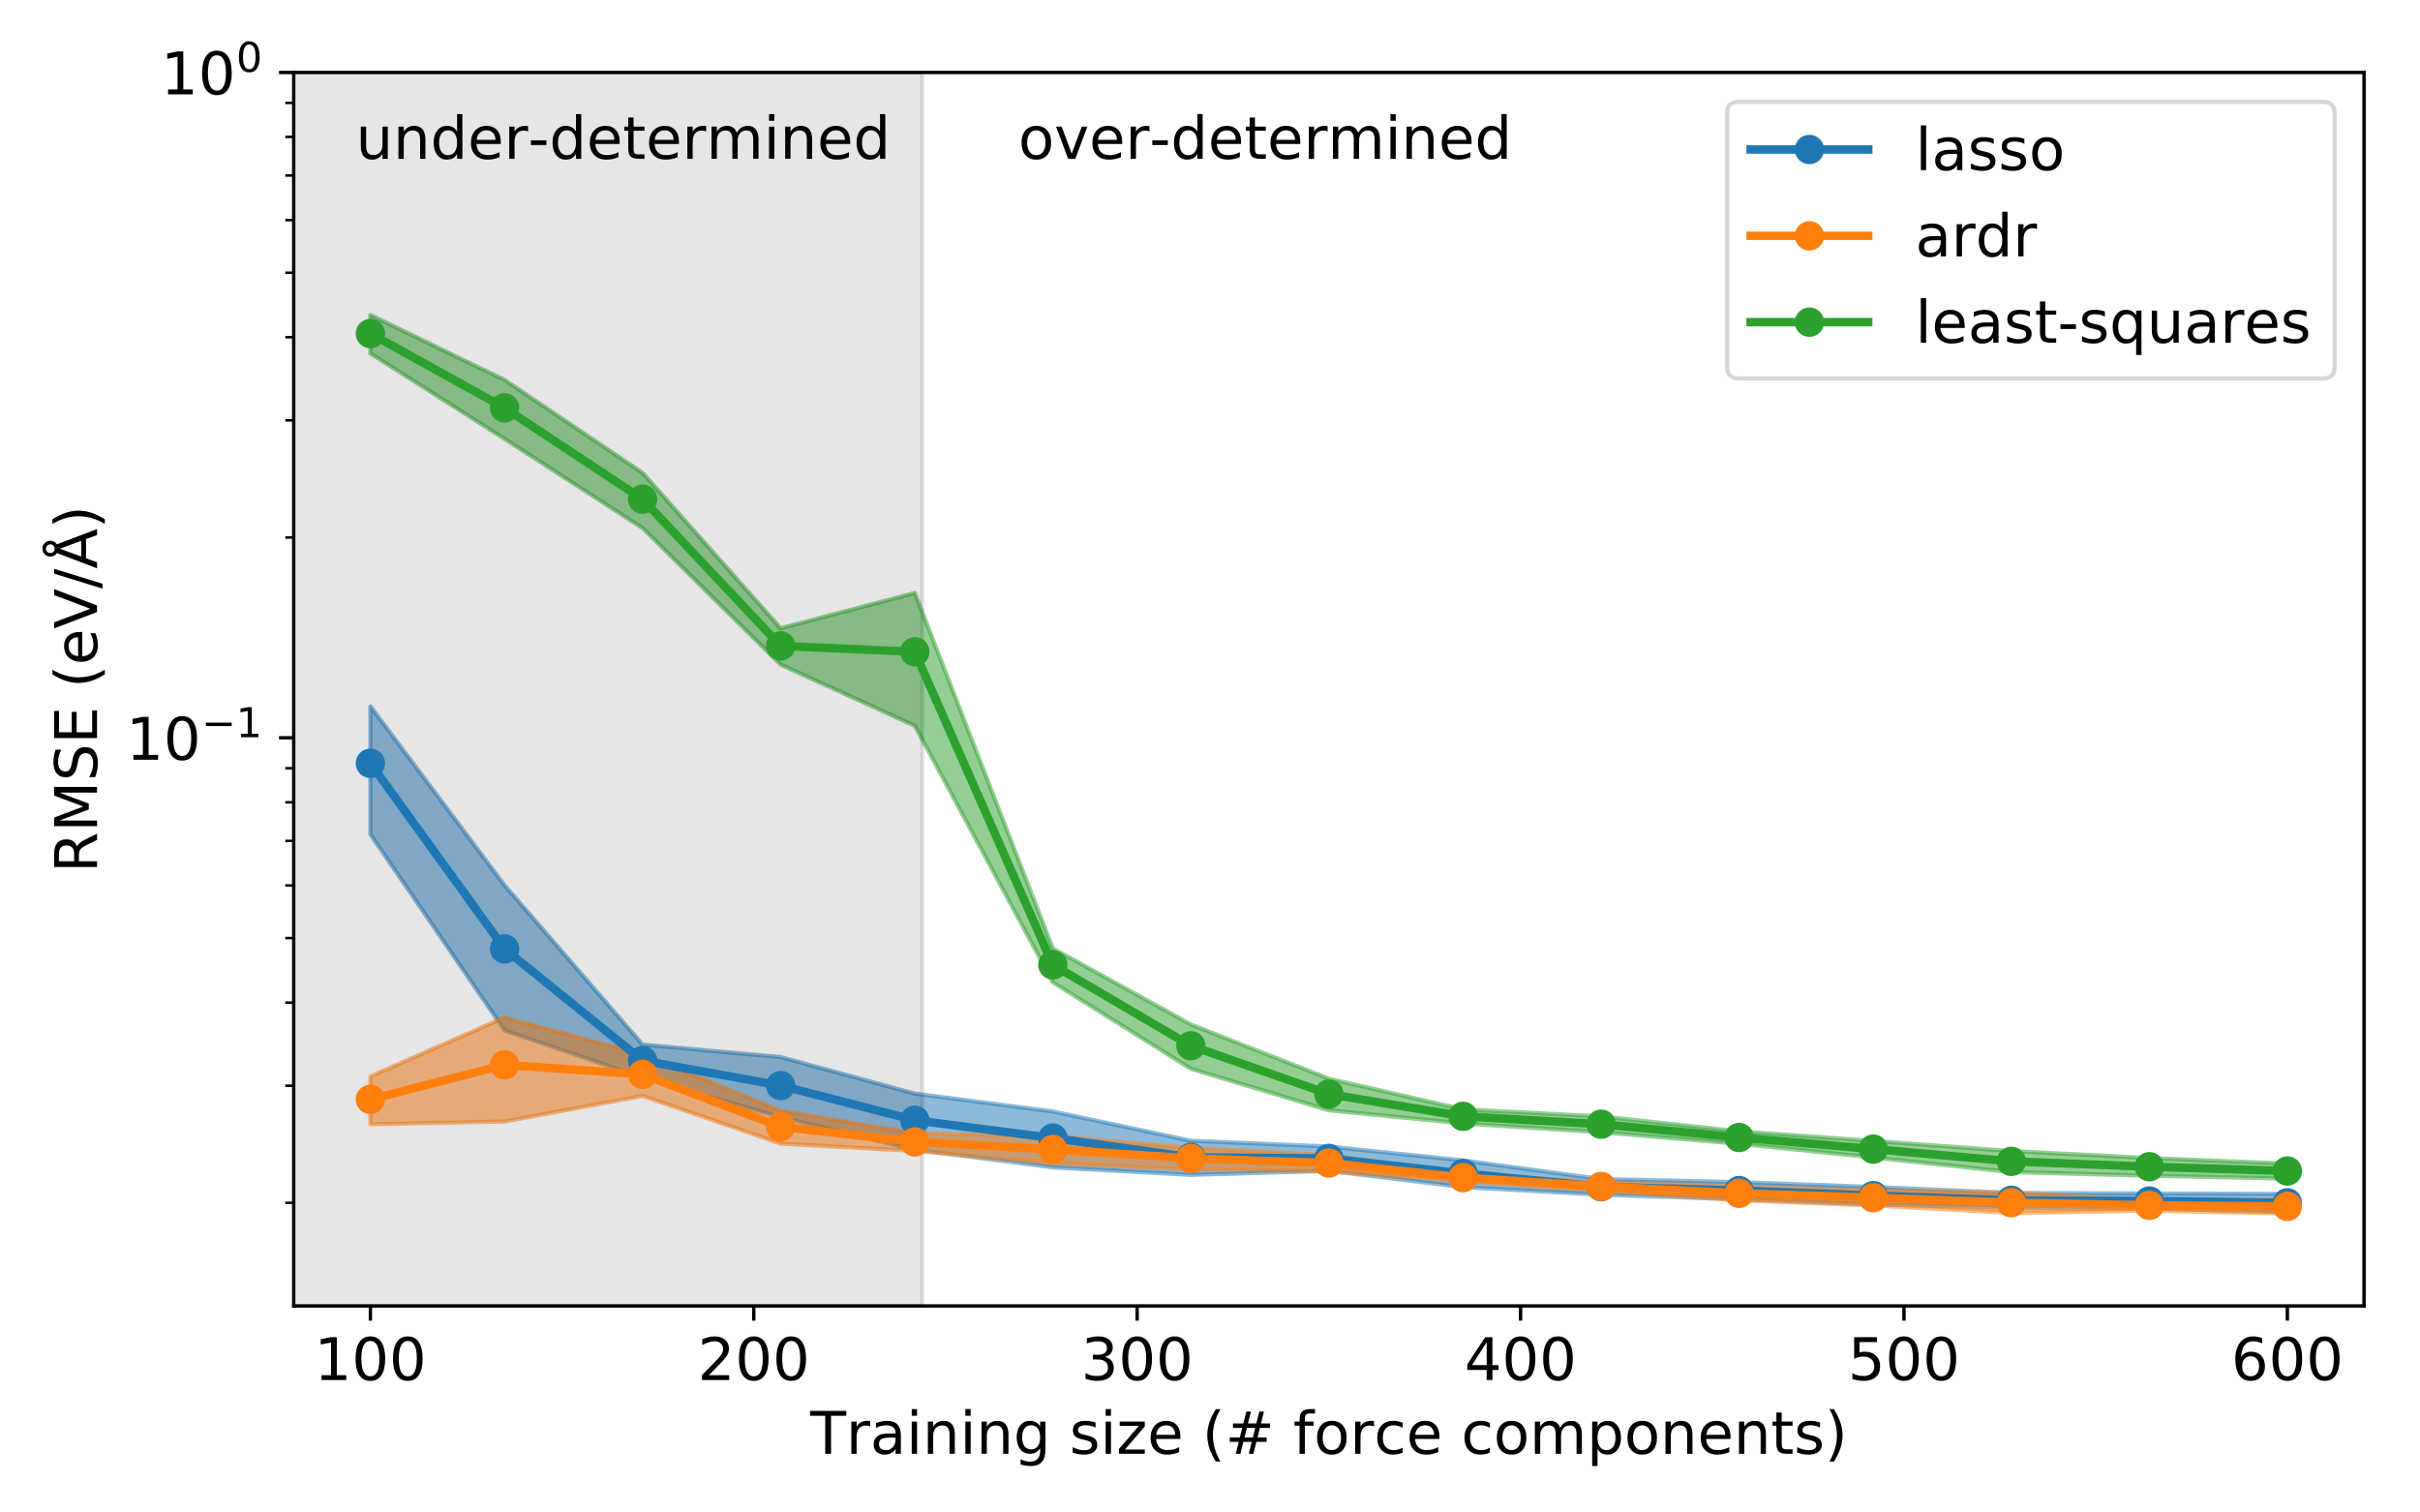<?xml version="1.0" encoding="utf-8" standalone="no"?>
<!DOCTYPE svg PUBLIC "-//W3C//DTD SVG 1.1//EN"
  "http://www.w3.org/Graphics/SVG/1.1/DTD/svg11.dtd">
<!-- Created with matplotlib (http://matplotlib.org/) -->
<svg height="360pt" version="1.1" viewBox="0 0 576 360" width="576pt" xmlns="http://www.w3.org/2000/svg" xmlns:xlink="http://www.w3.org/1999/xlink">
 <defs>
  <style type="text/css">
*{stroke-linecap:butt;stroke-linejoin:round;}
  </style>
 </defs>
 <g id="figure_1">
  <g id="patch_1">
   <path d="M 0 360 
L 576 360 
L 576 0 
L 0 0 
z
" style="fill:#ffffff;"/>
  </g>
  <g id="axes_1">
   <g id="patch_2">
    <path d="M 69.909 310.84 
L 562.68 310.84 
L 562.68 17.244 
L 69.909 17.244 
z
" style="fill:#ffffff;"/>
   </g>
   <g id="PolyCollection_1">
    <defs>
     <path d="M 88.16 -191.884 
L 88.16 -161.403 
L 120.098 -114.742 
L 152.95 -103.523 
L 185.801 -94.102 
L 217.74 -86.378 
L 250.592 -82.14 
L 283.443 -80.359 
L 316.294 -81.32 
L 348.233 -77.446 
L 381.085 -75.646 
L 413.936 -74.561 
L 445.875 -73.302 
L 478.726 -72.524 
L 511.578 -72.322 
L 544.429 -71.496 
L 544.429 -75.842 
L 544.429 -75.842 
L 511.578 -75.923 
L 478.726 -76.044 
L 445.875 -77.485 
L 413.936 -78.627 
L 381.085 -79.355 
L 348.233 -83.798 
L 316.294 -87.102 
L 283.443 -88.473 
L 250.592 -95.449 
L 217.74 -99.693 
L 185.801 -108.391 
L 152.95 -111.352 
L 120.098 -149.27 
L 88.16 -191.884 
z
" id="mc127c0306d" style="stroke:#1f77b4;stroke-opacity:0.5;"/>
    </defs>
    <g clip-path="url(#p5afa1e4964)">
     <use style="fill:#1f77b4;fill-opacity:0.5;stroke:#1f77b4;stroke-opacity:0.5;" x="0" xlink:href="#mc127c0306d" y="360"/>
    </g>
   </g>
   <g id="PolyCollection_2">
    <defs>
     <path d="M 88.16 -103.792 
L 88.16 -92.403 
L 120.098 -93.061 
L 152.95 -99.17 
L 185.801 -87.788 
L 217.74 -86.06 
L 250.592 -83.072 
L 283.443 -81.676 
L 316.294 -81.204 
L 348.233 -78.838 
L 381.085 -76.469 
L 413.936 -74.279 
L 445.875 -73.077 
L 478.726 -71.292 
L 511.578 -71.821 
L 544.429 -71.168 
L 544.429 -74.521 
L 544.429 -74.521 
L 511.578 -74.361 
L 478.726 -76.103 
L 445.875 -76.717 
L 413.936 -77.611 
L 381.085 -78.688 
L 348.233 -80.56 
L 316.294 -85.076 
L 283.443 -86.761 
L 250.592 -89.607 
L 217.74 -90.278 
L 185.801 -95.625 
L 152.95 -109.014 
L 120.098 -117.816 
L 88.16 -103.792 
z
" id="m567e4fbb23" style="stroke:#ff7f0e;stroke-opacity:0.5;"/>
    </defs>
    <g clip-path="url(#p5afa1e4964)">
     <use style="fill:#ff7f0e;fill-opacity:0.5;stroke:#ff7f0e;stroke-opacity:0.5;" x="0" xlink:href="#m567e4fbb23" y="360"/>
    </g>
   </g>
   <g id="PolyCollection_3">
    <defs>
     <path d="M 88.16 -285.023 
L 88.16 -275.879 
L 120.098 -255.548 
L 152.95 -234.303 
L 185.801 -201.807 
L 217.74 -187.249 
L 250.592 -126.187 
L 283.443 -105.605 
L 316.294 -95.731 
L 348.233 -92.593 
L 381.085 -90.518 
L 413.936 -87.749 
L 445.875 -84.491 
L 478.726 -81.03 
L 511.578 -80.155 
L 544.429 -79.466 
L 544.429 -83.039 
L 544.429 -83.039 
L 511.578 -84.361 
L 478.726 -86.023 
L 445.875 -88.428 
L 413.936 -90.721 
L 381.085 -94.269 
L 348.233 -95.949 
L 316.294 -103.243 
L 283.443 -116.154 
L 250.592 -134.265 
L 217.74 -218.861 
L 185.801 -210.45 
L 152.95 -247.428 
L 120.098 -269.571 
L 88.16 -285.023 
z
" id="m474334b3a0" style="stroke:#2ca02c;stroke-opacity:0.5;"/>
    </defs>
    <g clip-path="url(#p5afa1e4964)">
     <use style="fill:#2ca02c;fill-opacity:0.5;stroke:#2ca02c;stroke-opacity:0.5;" x="0" xlink:href="#m474334b3a0" y="360"/>
    </g>
   </g>
   <g id="patch_3">
    <path clip-path="url(#p5afa1e4964)" d="M -3.094 310.84 
L -3.094 17.244 
L 219.565 17.244 
L 219.565 310.84 
z
" style="opacity:0.1;stroke:#000000;stroke-linejoin:miter;"/>
   </g>
   <g id="matplotlib.axis_1">
    <g id="xtick_1">
     <g id="line2d_1">
      <defs>
       <path d="M 0 0 
L 0 3.5 
" id="m5ef005f9eb" style="stroke:#000000;stroke-width:0.8;"/>
      </defs>
      <g>
       <use style="stroke:#000000;stroke-width:0.8;" x="88.16" xlink:href="#m5ef005f9eb" y="310.84"/>
      </g>
     </g>
     <g id="text_1">
      <!-- 100 -->
      <defs>
       <path d="M 12.406 8.297 
L 28.516 8.297 
L 28.516 63.922 
L 10.984 60.406 
L 10.984 69.391 
L 28.422 72.906 
L 38.281 72.906 
L 38.281 8.297 
L 54.391 8.297 
L 54.391 0 
L 12.406 0 
z
" id="DejaVuSans-31"/>
       <path d="M 31.781 66.406 
Q 24.172 66.406 20.328 58.906 
Q 16.5 51.422 16.5 36.375 
Q 16.5 21.391 20.328 13.891 
Q 24.172 6.391 31.781 6.391 
Q 39.453 6.391 43.281 13.891 
Q 47.125 21.391 47.125 36.375 
Q 47.125 51.422 43.281 58.906 
Q 39.453 66.406 31.781 66.406 
z
M 31.781 74.219 
Q 44.047 74.219 50.516 64.516 
Q 56.984 54.828 56.984 36.375 
Q 56.984 17.969 50.516 8.266 
Q 44.047 -1.422 31.781 -1.422 
Q 19.531 -1.422 13.062 8.266 
Q 6.594 17.969 6.594 36.375 
Q 6.594 54.828 13.062 64.516 
Q 19.531 74.219 31.781 74.219 
z
" id="DejaVuSans-30"/>
      </defs>
      <g transform="translate(74.798 328.478)scale(0.14 -0.14)">
       <use xlink:href="#DejaVuSans-31"/>
       <use x="63.623" xlink:href="#DejaVuSans-30"/>
       <use x="127.246" xlink:href="#DejaVuSans-30"/>
      </g>
     </g>
    </g>
    <g id="xtick_2">
     <g id="line2d_2">
      <g>
       <use style="stroke:#000000;stroke-width:0.8;" x="179.413" xlink:href="#m5ef005f9eb" y="310.84"/>
      </g>
     </g>
     <g id="text_2">
      <!-- 200 -->
      <defs>
       <path d="M 19.188 8.297 
L 53.609 8.297 
L 53.609 0 
L 7.328 0 
L 7.328 8.297 
Q 12.938 14.109 22.625 23.891 
Q 32.328 33.688 34.812 36.531 
Q 39.547 41.844 41.422 45.531 
Q 43.312 49.219 43.312 52.781 
Q 43.312 58.594 39.234 62.25 
Q 35.156 65.922 28.609 65.922 
Q 23.969 65.922 18.812 64.312 
Q 13.672 62.703 7.812 59.422 
L 7.812 69.391 
Q 13.766 71.781 18.938 73 
Q 24.125 74.219 28.422 74.219 
Q 39.75 74.219 46.484 68.547 
Q 53.219 62.891 53.219 53.422 
Q 53.219 48.922 51.531 44.891 
Q 49.859 40.875 45.406 35.406 
Q 44.188 33.984 37.641 27.219 
Q 31.109 20.453 19.188 8.297 
z
" id="DejaVuSans-32"/>
      </defs>
      <g transform="translate(166.052 328.478)scale(0.14 -0.14)">
       <use xlink:href="#DejaVuSans-32"/>
       <use x="63.623" xlink:href="#DejaVuSans-30"/>
       <use x="127.246" xlink:href="#DejaVuSans-30"/>
      </g>
     </g>
    </g>
    <g id="xtick_3">
     <g id="line2d_3">
      <g>
       <use style="stroke:#000000;stroke-width:0.8;" x="270.667" xlink:href="#m5ef005f9eb" y="310.84"/>
      </g>
     </g>
     <g id="text_3">
      <!-- 300 -->
      <defs>
       <path d="M 40.578 39.312 
Q 47.656 37.797 51.625 33 
Q 55.609 28.219 55.609 21.188 
Q 55.609 10.406 48.188 4.484 
Q 40.766 -1.422 27.094 -1.422 
Q 22.516 -1.422 17.656 -0.516 
Q 12.797 0.391 7.625 2.203 
L 7.625 11.719 
Q 11.719 9.328 16.594 8.109 
Q 21.484 6.891 26.812 6.891 
Q 36.078 6.891 40.938 10.547 
Q 45.797 14.203 45.797 21.188 
Q 45.797 27.641 41.281 31.266 
Q 36.766 34.906 28.719 34.906 
L 20.219 34.906 
L 20.219 43.016 
L 29.109 43.016 
Q 36.375 43.016 40.234 45.922 
Q 44.094 48.828 44.094 54.297 
Q 44.094 59.906 40.109 62.906 
Q 36.141 65.922 28.719 65.922 
Q 24.656 65.922 20.016 65.031 
Q 15.375 64.156 9.812 62.312 
L 9.812 71.094 
Q 15.438 72.656 20.344 73.438 
Q 25.25 74.219 29.594 74.219 
Q 40.828 74.219 47.359 69.109 
Q 53.906 64.016 53.906 55.328 
Q 53.906 49.266 50.438 45.094 
Q 46.969 40.922 40.578 39.312 
z
" id="DejaVuSans-33"/>
      </defs>
      <g transform="translate(257.306 328.478)scale(0.14 -0.14)">
       <use xlink:href="#DejaVuSans-33"/>
       <use x="63.623" xlink:href="#DejaVuSans-30"/>
       <use x="127.246" xlink:href="#DejaVuSans-30"/>
      </g>
     </g>
    </g>
    <g id="xtick_4">
     <g id="line2d_4">
      <g>
       <use style="stroke:#000000;stroke-width:0.8;" x="361.921" xlink:href="#m5ef005f9eb" y="310.84"/>
      </g>
     </g>
     <g id="text_4">
      <!-- 400 -->
      <defs>
       <path d="M 37.797 64.312 
L 12.891 25.391 
L 37.797 25.391 
z
M 35.203 72.906 
L 47.609 72.906 
L 47.609 25.391 
L 58.016 25.391 
L 58.016 17.188 
L 47.609 17.188 
L 47.609 0 
L 37.797 0 
L 37.797 17.188 
L 4.891 17.188 
L 4.891 26.703 
z
" id="DejaVuSans-34"/>
      </defs>
      <g transform="translate(348.56 328.478)scale(0.14 -0.14)">
       <use xlink:href="#DejaVuSans-34"/>
       <use x="63.623" xlink:href="#DejaVuSans-30"/>
       <use x="127.246" xlink:href="#DejaVuSans-30"/>
      </g>
     </g>
    </g>
    <g id="xtick_5">
     <g id="line2d_5">
      <g>
       <use style="stroke:#000000;stroke-width:0.8;" x="453.175" xlink:href="#m5ef005f9eb" y="310.84"/>
      </g>
     </g>
     <g id="text_5">
      <!-- 500 -->
      <defs>
       <path d="M 10.797 72.906 
L 49.516 72.906 
L 49.516 64.594 
L 19.828 64.594 
L 19.828 46.734 
Q 21.969 47.469 24.109 47.828 
Q 26.266 48.188 28.422 48.188 
Q 40.625 48.188 47.75 41.5 
Q 54.891 34.812 54.891 23.391 
Q 54.891 11.625 47.562 5.094 
Q 40.234 -1.422 26.906 -1.422 
Q 22.312 -1.422 17.547 -0.641 
Q 12.797 0.141 7.719 1.703 
L 7.719 11.625 
Q 12.109 9.234 16.797 8.062 
Q 21.484 6.891 26.703 6.891 
Q 35.156 6.891 40.078 11.328 
Q 45.016 15.766 45.016 23.391 
Q 45.016 31 40.078 35.438 
Q 35.156 39.891 26.703 39.891 
Q 22.75 39.891 18.812 39.016 
Q 14.891 38.141 10.797 36.281 
z
" id="DejaVuSans-35"/>
      </defs>
      <g transform="translate(439.814 328.478)scale(0.14 -0.14)">
       <use xlink:href="#DejaVuSans-35"/>
       <use x="63.623" xlink:href="#DejaVuSans-30"/>
       <use x="127.246" xlink:href="#DejaVuSans-30"/>
      </g>
     </g>
    </g>
    <g id="xtick_6">
     <g id="line2d_6">
      <g>
       <use style="stroke:#000000;stroke-width:0.8;" x="544.429" xlink:href="#m5ef005f9eb" y="310.84"/>
      </g>
     </g>
     <g id="text_6">
      <!-- 600 -->
      <defs>
       <path d="M 33.016 40.375 
Q 26.375 40.375 22.484 35.828 
Q 18.609 31.297 18.609 23.391 
Q 18.609 15.531 22.484 10.953 
Q 26.375 6.391 33.016 6.391 
Q 39.656 6.391 43.531 10.953 
Q 47.406 15.531 47.406 23.391 
Q 47.406 31.297 43.531 35.828 
Q 39.656 40.375 33.016 40.375 
z
M 52.594 71.297 
L 52.594 62.312 
Q 48.875 64.062 45.094 64.984 
Q 41.312 65.922 37.594 65.922 
Q 27.828 65.922 22.672 59.328 
Q 17.531 52.734 16.797 39.406 
Q 19.672 43.656 24.016 45.922 
Q 28.375 48.188 33.594 48.188 
Q 44.578 48.188 50.953 41.516 
Q 57.328 34.859 57.328 23.391 
Q 57.328 12.156 50.688 5.359 
Q 44.047 -1.422 33.016 -1.422 
Q 20.359 -1.422 13.672 8.266 
Q 6.984 17.969 6.984 36.375 
Q 6.984 53.656 15.188 63.938 
Q 23.391 74.219 37.203 74.219 
Q 40.922 74.219 44.703 73.484 
Q 48.484 72.75 52.594 71.297 
z
" id="DejaVuSans-36"/>
      </defs>
      <g transform="translate(531.068 328.478)scale(0.14 -0.14)">
       <use xlink:href="#DejaVuSans-36"/>
       <use x="63.623" xlink:href="#DejaVuSans-30"/>
       <use x="127.246" xlink:href="#DejaVuSans-30"/>
      </g>
     </g>
    </g>
    <g id="text_7">
     <!-- Training size (# force components) -->
     <defs>
      <path d="M -0.297 72.906 
L 61.375 72.906 
L 61.375 64.594 
L 35.5 64.594 
L 35.5 0 
L 25.594 0 
L 25.594 64.594 
L -0.297 64.594 
z
" id="DejaVuSans-54"/>
      <path d="M 41.109 46.297 
Q 39.594 47.172 37.812 47.578 
Q 36.031 48 33.891 48 
Q 26.266 48 22.188 43.047 
Q 18.109 38.094 18.109 28.812 
L 18.109 0 
L 9.078 0 
L 9.078 54.688 
L 18.109 54.688 
L 18.109 46.188 
Q 20.953 51.172 25.484 53.578 
Q 30.031 56 36.531 56 
Q 37.453 56 38.578 55.875 
Q 39.703 55.766 41.062 55.516 
z
" id="DejaVuSans-72"/>
      <path d="M 34.281 27.484 
Q 23.391 27.484 19.188 25 
Q 14.984 22.516 14.984 16.5 
Q 14.984 11.719 18.141 8.906 
Q 21.297 6.109 26.703 6.109 
Q 34.188 6.109 38.703 11.406 
Q 43.219 16.703 43.219 25.484 
L 43.219 27.484 
z
M 52.203 31.203 
L 52.203 0 
L 43.219 0 
L 43.219 8.297 
Q 40.141 3.328 35.547 0.953 
Q 30.953 -1.422 24.312 -1.422 
Q 15.922 -1.422 10.953 3.297 
Q 6 8.016 6 15.922 
Q 6 25.141 12.172 29.828 
Q 18.359 34.516 30.609 34.516 
L 43.219 34.516 
L 43.219 35.406 
Q 43.219 41.609 39.141 45 
Q 35.062 48.391 27.688 48.391 
Q 23 48.391 18.547 47.266 
Q 14.109 46.141 10.016 43.891 
L 10.016 52.203 
Q 14.938 54.109 19.578 55.047 
Q 24.219 56 28.609 56 
Q 40.484 56 46.344 49.844 
Q 52.203 43.703 52.203 31.203 
z
" id="DejaVuSans-61"/>
      <path d="M 9.422 54.688 
L 18.406 54.688 
L 18.406 0 
L 9.422 0 
z
M 9.422 75.984 
L 18.406 75.984 
L 18.406 64.594 
L 9.422 64.594 
z
" id="DejaVuSans-69"/>
      <path d="M 54.891 33.016 
L 54.891 0 
L 45.906 0 
L 45.906 32.719 
Q 45.906 40.484 42.875 44.328 
Q 39.844 48.188 33.797 48.188 
Q 26.516 48.188 22.312 43.547 
Q 18.109 38.922 18.109 30.906 
L 18.109 0 
L 9.078 0 
L 9.078 54.688 
L 18.109 54.688 
L 18.109 46.188 
Q 21.344 51.125 25.703 53.562 
Q 30.078 56 35.797 56 
Q 45.219 56 50.047 50.172 
Q 54.891 44.344 54.891 33.016 
z
" id="DejaVuSans-6e"/>
      <path d="M 45.406 27.984 
Q 45.406 37.75 41.375 43.109 
Q 37.359 48.484 30.078 48.484 
Q 22.859 48.484 18.828 43.109 
Q 14.797 37.75 14.797 27.984 
Q 14.797 18.266 18.828 12.891 
Q 22.859 7.516 30.078 7.516 
Q 37.359 7.516 41.375 12.891 
Q 45.406 18.266 45.406 27.984 
z
M 54.391 6.781 
Q 54.391 -7.172 48.188 -13.984 
Q 42 -20.797 29.203 -20.797 
Q 24.469 -20.797 20.266 -20.094 
Q 16.062 -19.391 12.109 -17.922 
L 12.109 -9.188 
Q 16.062 -11.328 19.922 -12.344 
Q 23.781 -13.375 27.781 -13.375 
Q 36.625 -13.375 41.016 -8.766 
Q 45.406 -4.156 45.406 5.172 
L 45.406 9.625 
Q 42.625 4.781 38.281 2.391 
Q 33.938 0 27.875 0 
Q 17.828 0 11.672 7.656 
Q 5.516 15.328 5.516 27.984 
Q 5.516 40.672 11.672 48.328 
Q 17.828 56 27.875 56 
Q 33.938 56 38.281 53.609 
Q 42.625 51.219 45.406 46.391 
L 45.406 54.688 
L 54.391 54.688 
z
" id="DejaVuSans-67"/>
      <path id="DejaVuSans-20"/>
      <path d="M 44.281 53.078 
L 44.281 44.578 
Q 40.484 46.531 36.375 47.5 
Q 32.281 48.484 27.875 48.484 
Q 21.188 48.484 17.844 46.438 
Q 14.5 44.391 14.5 40.281 
Q 14.5 37.156 16.891 35.375 
Q 19.281 33.594 26.516 31.984 
L 29.594 31.297 
Q 39.156 29.25 43.188 25.516 
Q 47.219 21.781 47.219 15.094 
Q 47.219 7.469 41.188 3.016 
Q 35.156 -1.422 24.609 -1.422 
Q 20.219 -1.422 15.453 -0.562 
Q 10.688 0.297 5.422 2 
L 5.422 11.281 
Q 10.406 8.688 15.234 7.391 
Q 20.062 6.109 24.812 6.109 
Q 31.156 6.109 34.562 8.281 
Q 37.984 10.453 37.984 14.406 
Q 37.984 18.062 35.516 20.016 
Q 33.062 21.969 24.703 23.781 
L 21.578 24.516 
Q 13.234 26.266 9.516 29.906 
Q 5.812 33.547 5.812 39.891 
Q 5.812 47.609 11.281 51.797 
Q 16.75 56 26.812 56 
Q 31.781 56 36.172 55.266 
Q 40.578 54.547 44.281 53.078 
z
" id="DejaVuSans-73"/>
      <path d="M 5.516 54.688 
L 48.188 54.688 
L 48.188 46.484 
L 14.406 7.172 
L 48.188 7.172 
L 48.188 0 
L 4.297 0 
L 4.297 8.203 
L 38.094 47.516 
L 5.516 47.516 
z
" id="DejaVuSans-7a"/>
      <path d="M 56.203 29.594 
L 56.203 25.203 
L 14.891 25.203 
Q 15.484 15.922 20.484 11.062 
Q 25.484 6.203 34.422 6.203 
Q 39.594 6.203 44.453 7.469 
Q 49.312 8.734 54.109 11.281 
L 54.109 2.781 
Q 49.266 0.734 44.188 -0.344 
Q 39.109 -1.422 33.891 -1.422 
Q 20.797 -1.422 13.156 6.188 
Q 5.516 13.812 5.516 26.812 
Q 5.516 40.234 12.766 48.109 
Q 20.016 56 32.328 56 
Q 43.359 56 49.781 48.891 
Q 56.203 41.797 56.203 29.594 
z
M 47.219 32.234 
Q 47.125 39.594 43.094 43.984 
Q 39.062 48.391 32.422 48.391 
Q 24.906 48.391 20.391 44.141 
Q 15.875 39.891 15.188 32.172 
z
" id="DejaVuSans-65"/>
      <path d="M 31 75.875 
Q 24.469 64.656 21.281 53.656 
Q 18.109 42.672 18.109 31.391 
Q 18.109 20.125 21.312 9.062 
Q 24.516 -2 31 -13.188 
L 23.188 -13.188 
Q 15.875 -1.703 12.234 9.375 
Q 8.594 20.453 8.594 31.391 
Q 8.594 42.281 12.203 53.312 
Q 15.828 64.359 23.188 75.875 
z
" id="DejaVuSans-28"/>
      <path d="M 51.125 44 
L 36.922 44 
L 32.812 27.688 
L 47.125 27.688 
z
M 43.797 71.781 
L 38.719 51.516 
L 52.984 51.516 
L 58.109 71.781 
L 65.922 71.781 
L 60.891 51.516 
L 76.125 51.516 
L 76.125 44 
L 58.984 44 
L 54.984 27.688 
L 70.516 27.688 
L 70.516 20.219 
L 53.078 20.219 
L 48 0 
L 40.188 0 
L 45.219 20.219 
L 30.906 20.219 
L 25.875 0 
L 18.016 0 
L 23.094 20.219 
L 7.719 20.219 
L 7.719 27.688 
L 24.906 27.688 
L 29 44 
L 13.281 44 
L 13.281 51.516 
L 30.906 51.516 
L 35.891 71.781 
z
" id="DejaVuSans-23"/>
      <path d="M 37.109 75.984 
L 37.109 68.5 
L 28.516 68.5 
Q 23.688 68.5 21.797 66.547 
Q 19.922 64.594 19.922 59.516 
L 19.922 54.688 
L 34.719 54.688 
L 34.719 47.703 
L 19.922 47.703 
L 19.922 0 
L 10.891 0 
L 10.891 47.703 
L 2.297 47.703 
L 2.297 54.688 
L 10.891 54.688 
L 10.891 58.5 
Q 10.891 67.625 15.141 71.797 
Q 19.391 75.984 28.609 75.984 
z
" id="DejaVuSans-66"/>
      <path d="M 30.609 48.391 
Q 23.391 48.391 19.188 42.75 
Q 14.984 37.109 14.984 27.297 
Q 14.984 17.484 19.156 11.844 
Q 23.344 6.203 30.609 6.203 
Q 37.797 6.203 41.984 11.859 
Q 46.188 17.531 46.188 27.297 
Q 46.188 37.016 41.984 42.703 
Q 37.797 48.391 30.609 48.391 
z
M 30.609 56 
Q 42.328 56 49.016 48.375 
Q 55.719 40.766 55.719 27.297 
Q 55.719 13.875 49.016 6.219 
Q 42.328 -1.422 30.609 -1.422 
Q 18.844 -1.422 12.172 6.219 
Q 5.516 13.875 5.516 27.297 
Q 5.516 40.766 12.172 48.375 
Q 18.844 56 30.609 56 
z
" id="DejaVuSans-6f"/>
      <path d="M 48.781 52.594 
L 48.781 44.188 
Q 44.969 46.297 41.141 47.344 
Q 37.312 48.391 33.406 48.391 
Q 24.656 48.391 19.812 42.844 
Q 14.984 37.312 14.984 27.297 
Q 14.984 17.281 19.812 11.734 
Q 24.656 6.203 33.406 6.203 
Q 37.312 6.203 41.141 7.25 
Q 44.969 8.297 48.781 10.406 
L 48.781 2.094 
Q 45.016 0.344 40.984 -0.531 
Q 36.969 -1.422 32.422 -1.422 
Q 20.062 -1.422 12.781 6.344 
Q 5.516 14.109 5.516 27.297 
Q 5.516 40.672 12.859 48.328 
Q 20.219 56 33.016 56 
Q 37.156 56 41.109 55.141 
Q 45.062 54.297 48.781 52.594 
z
" id="DejaVuSans-63"/>
      <path d="M 52 44.188 
Q 55.375 50.25 60.062 53.125 
Q 64.75 56 71.094 56 
Q 79.641 56 84.281 50.016 
Q 88.922 44.047 88.922 33.016 
L 88.922 0 
L 79.891 0 
L 79.891 32.719 
Q 79.891 40.578 77.094 44.375 
Q 74.312 48.188 68.609 48.188 
Q 61.625 48.188 57.562 43.547 
Q 53.516 38.922 53.516 30.906 
L 53.516 0 
L 44.484 0 
L 44.484 32.719 
Q 44.484 40.625 41.703 44.406 
Q 38.922 48.188 33.109 48.188 
Q 26.219 48.188 22.156 43.531 
Q 18.109 38.875 18.109 30.906 
L 18.109 0 
L 9.078 0 
L 9.078 54.688 
L 18.109 54.688 
L 18.109 46.188 
Q 21.188 51.219 25.484 53.609 
Q 29.781 56 35.688 56 
Q 41.656 56 45.828 52.969 
Q 50 49.953 52 44.188 
z
" id="DejaVuSans-6d"/>
      <path d="M 18.109 8.203 
L 18.109 -20.797 
L 9.078 -20.797 
L 9.078 54.688 
L 18.109 54.688 
L 18.109 46.391 
Q 20.953 51.266 25.266 53.625 
Q 29.594 56 35.594 56 
Q 45.562 56 51.781 48.094 
Q 58.016 40.188 58.016 27.297 
Q 58.016 14.406 51.781 6.484 
Q 45.562 -1.422 35.594 -1.422 
Q 29.594 -1.422 25.266 0.953 
Q 20.953 3.328 18.109 8.203 
z
M 48.688 27.297 
Q 48.688 37.203 44.609 42.844 
Q 40.531 48.484 33.406 48.484 
Q 26.266 48.484 22.188 42.844 
Q 18.109 37.203 18.109 27.297 
Q 18.109 17.391 22.188 11.75 
Q 26.266 6.109 33.406 6.109 
Q 40.531 6.109 44.609 11.75 
Q 48.688 17.391 48.688 27.297 
z
" id="DejaVuSans-70"/>
      <path d="M 18.312 70.219 
L 18.312 54.688 
L 36.812 54.688 
L 36.812 47.703 
L 18.312 47.703 
L 18.312 18.016 
Q 18.312 11.328 20.141 9.422 
Q 21.969 7.516 27.594 7.516 
L 36.812 7.516 
L 36.812 0 
L 27.594 0 
Q 17.188 0 13.234 3.875 
Q 9.281 7.766 9.281 18.016 
L 9.281 47.703 
L 2.688 47.703 
L 2.688 54.688 
L 9.281 54.688 
L 9.281 70.219 
z
" id="DejaVuSans-74"/>
      <path d="M 8.016 75.875 
L 15.828 75.875 
Q 23.141 64.359 26.781 53.312 
Q 30.422 42.281 30.422 31.391 
Q 30.422 20.453 26.781 9.375 
Q 23.141 -1.703 15.828 -13.188 
L 8.016 -13.188 
Q 14.5 -2 17.703 9.062 
Q 20.906 20.125 20.906 31.391 
Q 20.906 42.672 17.703 53.656 
Q 14.5 64.656 8.016 75.875 
z
" id="DejaVuSans-29"/>
     </defs>
     <g transform="translate(192.835 346.027)scale(0.14 -0.14)">
      <use xlink:href="#DejaVuSans-54"/>
      <use x="60.865" xlink:href="#DejaVuSans-72"/>
      <use x="101.979" xlink:href="#DejaVuSans-61"/>
      <use x="163.258" xlink:href="#DejaVuSans-69"/>
      <use x="191.041" xlink:href="#DejaVuSans-6e"/>
      <use x="254.42" xlink:href="#DejaVuSans-69"/>
      <use x="282.203" xlink:href="#DejaVuSans-6e"/>
      <use x="345.582" xlink:href="#DejaVuSans-67"/>
      <use x="409.059" xlink:href="#DejaVuSans-20"/>
      <use x="440.846" xlink:href="#DejaVuSans-73"/>
      <use x="492.945" xlink:href="#DejaVuSans-69"/>
      <use x="520.729" xlink:href="#DejaVuSans-7a"/>
      <use x="573.219" xlink:href="#DejaVuSans-65"/>
      <use x="634.742" xlink:href="#DejaVuSans-20"/>
      <use x="666.529" xlink:href="#DejaVuSans-28"/>
      <use x="705.543" xlink:href="#DejaVuSans-23"/>
      <use x="789.332" xlink:href="#DejaVuSans-20"/>
      <use x="821.119" xlink:href="#DejaVuSans-66"/>
      <use x="856.324" xlink:href="#DejaVuSans-6f"/>
      <use x="917.506" xlink:href="#DejaVuSans-72"/>
      <use x="958.588" xlink:href="#DejaVuSans-63"/>
      <use x="1013.568" xlink:href="#DejaVuSans-65"/>
      <use x="1075.092" xlink:href="#DejaVuSans-20"/>
      <use x="1106.879" xlink:href="#DejaVuSans-63"/>
      <use x="1161.859" xlink:href="#DejaVuSans-6f"/>
      <use x="1223.041" xlink:href="#DejaVuSans-6d"/>
      <use x="1320.453" xlink:href="#DejaVuSans-70"/>
      <use x="1383.93" xlink:href="#DejaVuSans-6f"/>
      <use x="1445.111" xlink:href="#DejaVuSans-6e"/>
      <use x="1508.49" xlink:href="#DejaVuSans-65"/>
      <use x="1570.014" xlink:href="#DejaVuSans-6e"/>
      <use x="1633.393" xlink:href="#DejaVuSans-74"/>
      <use x="1672.602" xlink:href="#DejaVuSans-73"/>
      <use x="1724.701" xlink:href="#DejaVuSans-29"/>
     </g>
    </g>
   </g>
   <g id="matplotlib.axis_2">
    <g id="ytick_1">
     <g id="line2d_7">
      <defs>
       <path d="M 0 0 
L -3.5 0 
" id="mded8c81395" style="stroke:#000000;stroke-width:0.8;"/>
      </defs>
      <g>
       <use style="stroke:#000000;stroke-width:0.8;" x="69.909" xlink:href="#mded8c81395" y="175.613"/>
      </g>
     </g>
     <g id="text_8">
      <!-- $\mathdefault{10^{-1}}$ -->
      <defs>
       <path d="M 10.594 35.5 
L 73.188 35.5 
L 73.188 27.203 
L 10.594 27.203 
z
" id="DejaVuSans-2212"/>
      </defs>
      <g transform="translate(30.009 180.932)scale(0.14 -0.14)">
       <use transform="translate(0 0.684)" xlink:href="#DejaVuSans-31"/>
       <use transform="translate(63.623 0.684)" xlink:href="#DejaVuSans-30"/>
       <use transform="translate(128.203 38.966)scale(0.7)" xlink:href="#DejaVuSans-2212"/>
       <use transform="translate(186.855 38.966)scale(0.7)" xlink:href="#DejaVuSans-31"/>
      </g>
     </g>
    </g>
    <g id="ytick_2">
     <g id="line2d_8">
      <g>
       <use style="stroke:#000000;stroke-width:0.8;" x="69.909" xlink:href="#mded8c81395" y="17.244"/>
      </g>
     </g>
     <g id="text_9">
      <!-- $\mathdefault{10^{0}}$ -->
      <g transform="translate(38.269 22.563)scale(0.14 -0.14)">
       <use transform="translate(0 0.766)" xlink:href="#DejaVuSans-31"/>
       <use transform="translate(63.623 0.766)" xlink:href="#DejaVuSans-30"/>
       <use transform="translate(128.203 39.047)scale(0.7)" xlink:href="#DejaVuSans-30"/>
      </g>
     </g>
    </g>
    <g id="ytick_3">
     <g id="line2d_9">
      <defs>
       <path d="M 0 0 
L -2 0 
" id="me3574d55cd" style="stroke:#000000;stroke-width:0.6;"/>
      </defs>
      <g>
       <use style="stroke:#000000;stroke-width:0.6;" x="69.909" xlink:href="#me3574d55cd" y="286.308"/>
      </g>
     </g>
    </g>
    <g id="ytick_4">
     <g id="line2d_10">
      <g>
       <use style="stroke:#000000;stroke-width:0.6;" x="69.909" xlink:href="#me3574d55cd" y="258.421"/>
      </g>
     </g>
    </g>
    <g id="ytick_5">
     <g id="line2d_11">
      <g>
       <use style="stroke:#000000;stroke-width:0.6;" x="69.909" xlink:href="#me3574d55cd" y="238.634"/>
      </g>
     </g>
    </g>
    <g id="ytick_6">
     <g id="line2d_12">
      <g>
       <use style="stroke:#000000;stroke-width:0.6;" x="69.909" xlink:href="#me3574d55cd" y="223.287"/>
      </g>
     </g>
    </g>
    <g id="ytick_7">
     <g id="line2d_13">
      <g>
       <use style="stroke:#000000;stroke-width:0.6;" x="69.909" xlink:href="#me3574d55cd" y="210.747"/>
      </g>
     </g>
    </g>
    <g id="ytick_8">
     <g id="line2d_14">
      <g>
       <use style="stroke:#000000;stroke-width:0.6;" x="69.909" xlink:href="#me3574d55cd" y="200.145"/>
      </g>
     </g>
    </g>
    <g id="ytick_9">
     <g id="line2d_15">
      <g>
       <use style="stroke:#000000;stroke-width:0.6;" x="69.909" xlink:href="#me3574d55cd" y="190.961"/>
      </g>
     </g>
    </g>
    <g id="ytick_10">
     <g id="line2d_16">
      <g>
       <use style="stroke:#000000;stroke-width:0.6;" x="69.909" xlink:href="#me3574d55cd" y="182.86"/>
      </g>
     </g>
    </g>
    <g id="ytick_11">
     <g id="line2d_17">
      <g>
       <use style="stroke:#000000;stroke-width:0.6;" x="69.909" xlink:href="#me3574d55cd" y="127.939"/>
      </g>
     </g>
    </g>
    <g id="ytick_12">
     <g id="line2d_18">
      <g>
       <use style="stroke:#000000;stroke-width:0.6;" x="69.909" xlink:href="#me3574d55cd" y="100.052"/>
      </g>
     </g>
    </g>
    <g id="ytick_13">
     <g id="line2d_19">
      <g>
       <use style="stroke:#000000;stroke-width:0.6;" x="69.909" xlink:href="#me3574d55cd" y="80.265"/>
      </g>
     </g>
    </g>
    <g id="ytick_14">
     <g id="line2d_20">
      <g>
       <use style="stroke:#000000;stroke-width:0.6;" x="69.909" xlink:href="#me3574d55cd" y="64.918"/>
      </g>
     </g>
    </g>
    <g id="ytick_15">
     <g id="line2d_21">
      <g>
       <use style="stroke:#000000;stroke-width:0.6;" x="69.909" xlink:href="#me3574d55cd" y="52.378"/>
      </g>
     </g>
    </g>
    <g id="ytick_16">
     <g id="line2d_22">
      <g>
       <use style="stroke:#000000;stroke-width:0.6;" x="69.909" xlink:href="#me3574d55cd" y="41.776"/>
      </g>
     </g>
    </g>
    <g id="ytick_17">
     <g id="line2d_23">
      <g>
       <use style="stroke:#000000;stroke-width:0.6;" x="69.909" xlink:href="#me3574d55cd" y="32.592"/>
      </g>
     </g>
    </g>
    <g id="ytick_18">
     <g id="line2d_24">
      <g>
       <use style="stroke:#000000;stroke-width:0.6;" x="69.909" xlink:href="#me3574d55cd" y="24.491"/>
      </g>
     </g>
    </g>
    <g id="text_10">
     <!-- RMSE (eV/Å) -->
     <defs>
      <path d="M 44.391 34.188 
Q 47.562 33.109 50.562 29.594 
Q 53.562 26.078 56.594 19.922 
L 66.609 0 
L 56 0 
L 46.688 18.703 
Q 43.062 26.031 39.672 28.422 
Q 36.281 30.812 30.422 30.812 
L 19.672 30.812 
L 19.672 0 
L 9.812 0 
L 9.812 72.906 
L 32.078 72.906 
Q 44.578 72.906 50.734 67.672 
Q 56.891 62.453 56.891 51.906 
Q 56.891 45.016 53.688 40.469 
Q 50.484 35.938 44.391 34.188 
z
M 19.672 64.797 
L 19.672 38.922 
L 32.078 38.922 
Q 39.203 38.922 42.844 42.219 
Q 46.484 45.516 46.484 51.906 
Q 46.484 58.297 42.844 61.547 
Q 39.203 64.797 32.078 64.797 
z
" id="DejaVuSans-52"/>
      <path d="M 9.812 72.906 
L 24.516 72.906 
L 43.109 23.297 
L 61.812 72.906 
L 76.516 72.906 
L 76.516 0 
L 66.891 0 
L 66.891 64.016 
L 48.094 14.016 
L 38.188 14.016 
L 19.391 64.016 
L 19.391 0 
L 9.812 0 
z
" id="DejaVuSans-4d"/>
      <path d="M 53.516 70.516 
L 53.516 60.891 
Q 47.906 63.578 42.922 64.891 
Q 37.938 66.219 33.297 66.219 
Q 25.25 66.219 20.875 63.094 
Q 16.5 59.969 16.5 54.203 
Q 16.5 49.359 19.406 46.891 
Q 22.312 44.438 30.422 42.922 
L 36.375 41.703 
Q 47.406 39.594 52.656 34.297 
Q 57.906 29 57.906 20.125 
Q 57.906 9.516 50.797 4.047 
Q 43.703 -1.422 29.984 -1.422 
Q 24.812 -1.422 18.969 -0.25 
Q 13.141 0.922 6.891 3.219 
L 6.891 13.375 
Q 12.891 10.016 18.656 8.297 
Q 24.422 6.594 29.984 6.594 
Q 38.422 6.594 43.016 9.906 
Q 47.609 13.234 47.609 19.391 
Q 47.609 24.75 44.312 27.781 
Q 41.016 30.812 33.5 32.328 
L 27.484 33.5 
Q 16.453 35.688 11.516 40.375 
Q 6.594 45.062 6.594 53.422 
Q 6.594 63.094 13.406 68.656 
Q 20.219 74.219 32.172 74.219 
Q 37.312 74.219 42.625 73.281 
Q 47.953 72.359 53.516 70.516 
z
" id="DejaVuSans-53"/>
      <path d="M 9.812 72.906 
L 55.906 72.906 
L 55.906 64.594 
L 19.672 64.594 
L 19.672 43.016 
L 54.391 43.016 
L 54.391 34.719 
L 19.672 34.719 
L 19.672 8.297 
L 56.781 8.297 
L 56.781 0 
L 9.812 0 
z
" id="DejaVuSans-45"/>
      <path d="M 28.609 0 
L 0.781 72.906 
L 11.078 72.906 
L 34.188 11.531 
L 57.328 72.906 
L 67.578 72.906 
L 39.797 0 
z
" id="DejaVuSans-56"/>
      <path d="M 25.391 72.906 
L 33.688 72.906 
L 8.297 -9.281 
L 0 -9.281 
z
" id="DejaVuSans-2f"/>
      <path d="M 41.609 79.391 
Q 41.609 82.469 39.422 84.641 
Q 37.25 86.812 34.188 86.812 
Q 31.062 86.812 28.938 84.688 
Q 26.812 82.562 26.812 79.391 
Q 26.812 76.312 28.953 74.156 
Q 31.109 72.016 34.188 72.016 
Q 37.25 72.016 39.422 74.156 
Q 41.609 76.312 41.609 79.391 
z
M 34.188 63.188 
L 20.906 26.906 
L 47.516 26.906 
z
M 26.812 68.219 
Q 23.828 70.219 22.312 73.016 
Q 20.797 75.828 20.797 79.391 
Q 20.797 85.016 24.672 88.922 
Q 28.562 92.828 34.188 92.828 
Q 39.75 92.828 43.672 88.891 
Q 47.609 84.969 47.609 79.391 
Q 47.609 75.984 46.062 73.094 
Q 44.531 70.219 41.609 68.219 
L 67.578 0 
L 57.328 0 
L 50.688 18.703 
L 17.828 18.703 
L 11.188 0 
L 0.781 0 
z
" id="DejaVuSans-c5"/>
     </defs>
     <g transform="translate(23.097 207.742)rotate(-90)scale(0.14 -0.14)">
      <use xlink:href="#DejaVuSans-52"/>
      <use x="69.482" xlink:href="#DejaVuSans-4d"/>
      <use x="155.762" xlink:href="#DejaVuSans-53"/>
      <use x="219.238" xlink:href="#DejaVuSans-45"/>
      <use x="282.422" xlink:href="#DejaVuSans-20"/>
      <use x="314.209" xlink:href="#DejaVuSans-28"/>
      <use x="353.223" xlink:href="#DejaVuSans-65"/>
      <use x="414.746" xlink:href="#DejaVuSans-56"/>
      <use x="483.154" xlink:href="#DejaVuSans-2f"/>
      <use x="516.846" xlink:href="#DejaVuSans-c5"/>
      <use x="585.254" xlink:href="#DejaVuSans-29"/>
     </g>
    </g>
   </g>
   <g id="line2d_25">
    <path clip-path="url(#p5afa1e4964)" d="M 88.16 181.681 
L 120.098 225.849 
L 152.95 252.451 
L 185.801 258.383 
L 217.74 266.643 
L 250.592 270.884 
L 283.443 275.464 
L 316.294 275.728 
L 348.233 279.305 
L 381.085 282.475 
L 413.936 283.376 
L 445.875 284.575 
L 478.726 285.693 
L 511.578 285.854 
L 544.429 286.296 
" style="fill:none;stroke:#1f77b4;stroke-linecap:square;stroke-width:2;"/>
    <defs>
     <path d="M 0 3 
C 0.796 3 1.559 2.684 2.121 2.121 
C 2.684 1.559 3 0.796 3 0 
C 3 -0.796 2.684 -1.559 2.121 -2.121 
C 1.559 -2.684 0.796 -3 0 -3 
C -0.796 -3 -1.559 -2.684 -2.121 -2.121 
C -2.684 -1.559 -3 -0.796 -3 0 
C -3 0.796 -2.684 1.559 -2.121 2.121 
C -1.559 2.684 -0.796 3 0 3 
z
" id="m076e40d45f" style="stroke:#1f77b4;"/>
    </defs>
    <g clip-path="url(#p5afa1e4964)">
     <use style="fill:#1f77b4;stroke:#1f77b4;" x="88.16" xlink:href="#m076e40d45f" y="181.681"/>
     <use style="fill:#1f77b4;stroke:#1f77b4;" x="120.098" xlink:href="#m076e40d45f" y="225.849"/>
     <use style="fill:#1f77b4;stroke:#1f77b4;" x="152.95" xlink:href="#m076e40d45f" y="252.451"/>
     <use style="fill:#1f77b4;stroke:#1f77b4;" x="185.801" xlink:href="#m076e40d45f" y="258.383"/>
     <use style="fill:#1f77b4;stroke:#1f77b4;" x="217.74" xlink:href="#m076e40d45f" y="266.643"/>
     <use style="fill:#1f77b4;stroke:#1f77b4;" x="250.592" xlink:href="#m076e40d45f" y="270.884"/>
     <use style="fill:#1f77b4;stroke:#1f77b4;" x="283.443" xlink:href="#m076e40d45f" y="275.464"/>
     <use style="fill:#1f77b4;stroke:#1f77b4;" x="316.294" xlink:href="#m076e40d45f" y="275.728"/>
     <use style="fill:#1f77b4;stroke:#1f77b4;" x="348.233" xlink:href="#m076e40d45f" y="279.305"/>
     <use style="fill:#1f77b4;stroke:#1f77b4;" x="381.085" xlink:href="#m076e40d45f" y="282.475"/>
     <use style="fill:#1f77b4;stroke:#1f77b4;" x="413.936" xlink:href="#m076e40d45f" y="283.376"/>
     <use style="fill:#1f77b4;stroke:#1f77b4;" x="445.875" xlink:href="#m076e40d45f" y="284.575"/>
     <use style="fill:#1f77b4;stroke:#1f77b4;" x="478.726" xlink:href="#m076e40d45f" y="285.693"/>
     <use style="fill:#1f77b4;stroke:#1f77b4;" x="511.578" xlink:href="#m076e40d45f" y="285.854"/>
     <use style="fill:#1f77b4;stroke:#1f77b4;" x="544.429" xlink:href="#m076e40d45f" y="286.296"/>
    </g>
   </g>
   <g id="line2d_26">
    <path clip-path="url(#p5afa1e4964)" d="M 88.16 261.667 
L 120.098 253.454 
L 152.95 255.732 
L 185.801 268.182 
L 217.74 271.798 
L 250.592 273.583 
L 283.443 275.734 
L 316.294 276.833 
L 348.233 280.295 
L 381.085 282.412 
L 413.936 284.035 
L 445.875 285.079 
L 478.726 286.26 
L 511.578 286.897 
L 544.429 287.135 
" style="fill:none;stroke:#ff7f0e;stroke-linecap:square;stroke-width:2;"/>
    <defs>
     <path d="M 0 3 
C 0.796 3 1.559 2.684 2.121 2.121 
C 2.684 1.559 3 0.796 3 0 
C 3 -0.796 2.684 -1.559 2.121 -2.121 
C 1.559 -2.684 0.796 -3 0 -3 
C -0.796 -3 -1.559 -2.684 -2.121 -2.121 
C -2.684 -1.559 -3 -0.796 -3 0 
C -3 0.796 -2.684 1.559 -2.121 2.121 
C -1.559 2.684 -0.796 3 0 3 
z
" id="m442fa2b061" style="stroke:#ff7f0e;"/>
    </defs>
    <g clip-path="url(#p5afa1e4964)">
     <use style="fill:#ff7f0e;stroke:#ff7f0e;" x="88.16" xlink:href="#m442fa2b061" y="261.667"/>
     <use style="fill:#ff7f0e;stroke:#ff7f0e;" x="120.098" xlink:href="#m442fa2b061" y="253.454"/>
     <use style="fill:#ff7f0e;stroke:#ff7f0e;" x="152.95" xlink:href="#m442fa2b061" y="255.732"/>
     <use style="fill:#ff7f0e;stroke:#ff7f0e;" x="185.801" xlink:href="#m442fa2b061" y="268.182"/>
     <use style="fill:#ff7f0e;stroke:#ff7f0e;" x="217.74" xlink:href="#m442fa2b061" y="271.798"/>
     <use style="fill:#ff7f0e;stroke:#ff7f0e;" x="250.592" xlink:href="#m442fa2b061" y="273.583"/>
     <use style="fill:#ff7f0e;stroke:#ff7f0e;" x="283.443" xlink:href="#m442fa2b061" y="275.734"/>
     <use style="fill:#ff7f0e;stroke:#ff7f0e;" x="316.294" xlink:href="#m442fa2b061" y="276.833"/>
     <use style="fill:#ff7f0e;stroke:#ff7f0e;" x="348.233" xlink:href="#m442fa2b061" y="280.295"/>
     <use style="fill:#ff7f0e;stroke:#ff7f0e;" x="381.085" xlink:href="#m442fa2b061" y="282.412"/>
     <use style="fill:#ff7f0e;stroke:#ff7f0e;" x="413.936" xlink:href="#m442fa2b061" y="284.035"/>
     <use style="fill:#ff7f0e;stroke:#ff7f0e;" x="445.875" xlink:href="#m442fa2b061" y="285.079"/>
     <use style="fill:#ff7f0e;stroke:#ff7f0e;" x="478.726" xlink:href="#m442fa2b061" y="286.26"/>
     <use style="fill:#ff7f0e;stroke:#ff7f0e;" x="511.578" xlink:href="#m442fa2b061" y="286.897"/>
     <use style="fill:#ff7f0e;stroke:#ff7f0e;" x="544.429" xlink:href="#m442fa2b061" y="287.135"/>
    </g>
   </g>
   <g id="line2d_27">
    <path clip-path="url(#p5afa1e4964)" d="M 88.16 79.398 
L 120.098 97.084 
L 152.95 118.822 
L 185.801 153.736 
L 217.74 155.145 
L 250.592 229.655 
L 283.443 248.918 
L 316.294 260.411 
L 348.233 265.709 
L 381.085 267.581 
L 413.936 270.749 
L 445.875 273.513 
L 478.726 276.428 
L 511.578 277.71 
L 544.429 278.724 
" style="fill:none;stroke:#2ca02c;stroke-linecap:square;stroke-width:2;"/>
    <defs>
     <path d="M 0 3 
C 0.796 3 1.559 2.684 2.121 2.121 
C 2.684 1.559 3 0.796 3 0 
C 3 -0.796 2.684 -1.559 2.121 -2.121 
C 1.559 -2.684 0.796 -3 0 -3 
C -0.796 -3 -1.559 -2.684 -2.121 -2.121 
C -2.684 -1.559 -3 -0.796 -3 0 
C -3 0.796 -2.684 1.559 -2.121 2.121 
C -1.559 2.684 -0.796 3 0 3 
z
" id="m920c46aa6b" style="stroke:#2ca02c;"/>
    </defs>
    <g clip-path="url(#p5afa1e4964)">
     <use style="fill:#2ca02c;stroke:#2ca02c;" x="88.16" xlink:href="#m920c46aa6b" y="79.398"/>
     <use style="fill:#2ca02c;stroke:#2ca02c;" x="120.098" xlink:href="#m920c46aa6b" y="97.084"/>
     <use style="fill:#2ca02c;stroke:#2ca02c;" x="152.95" xlink:href="#m920c46aa6b" y="118.822"/>
     <use style="fill:#2ca02c;stroke:#2ca02c;" x="185.801" xlink:href="#m920c46aa6b" y="153.736"/>
     <use style="fill:#2ca02c;stroke:#2ca02c;" x="217.74" xlink:href="#m920c46aa6b" y="155.145"/>
     <use style="fill:#2ca02c;stroke:#2ca02c;" x="250.592" xlink:href="#m920c46aa6b" y="229.655"/>
     <use style="fill:#2ca02c;stroke:#2ca02c;" x="283.443" xlink:href="#m920c46aa6b" y="248.918"/>
     <use style="fill:#2ca02c;stroke:#2ca02c;" x="316.294" xlink:href="#m920c46aa6b" y="260.411"/>
     <use style="fill:#2ca02c;stroke:#2ca02c;" x="348.233" xlink:href="#m920c46aa6b" y="265.709"/>
     <use style="fill:#2ca02c;stroke:#2ca02c;" x="381.085" xlink:href="#m920c46aa6b" y="267.581"/>
     <use style="fill:#2ca02c;stroke:#2ca02c;" x="413.936" xlink:href="#m920c46aa6b" y="270.749"/>
     <use style="fill:#2ca02c;stroke:#2ca02c;" x="445.875" xlink:href="#m920c46aa6b" y="273.513"/>
     <use style="fill:#2ca02c;stroke:#2ca02c;" x="478.726" xlink:href="#m920c46aa6b" y="276.428"/>
     <use style="fill:#2ca02c;stroke:#2ca02c;" x="511.578" xlink:href="#m920c46aa6b" y="277.71"/>
     <use style="fill:#2ca02c;stroke:#2ca02c;" x="544.429" xlink:href="#m920c46aa6b" y="278.724"/>
    </g>
   </g>
   <g id="patch_4">
    <path d="M 69.909 310.84 
L 69.909 17.244 
" style="fill:none;stroke:#000000;stroke-linecap:square;stroke-linejoin:miter;stroke-width:0.8;"/>
   </g>
   <g id="patch_5">
    <path d="M 562.68 310.84 
L 562.68 17.244 
" style="fill:none;stroke:#000000;stroke-linecap:square;stroke-linejoin:miter;stroke-width:0.8;"/>
   </g>
   <g id="patch_6">
    <path d="M 69.909 310.84 
L 562.68 310.84 
" style="fill:none;stroke:#000000;stroke-linecap:square;stroke-linejoin:miter;stroke-width:0.8;"/>
   </g>
   <g id="patch_7">
    <path d="M 69.909 17.244 
L 562.68 17.244 
" style="fill:none;stroke:#000000;stroke-linecap:square;stroke-linejoin:miter;stroke-width:0.8;"/>
   </g>
   <g id="text_11">
    <!-- under-determined -->
    <defs>
     <path d="M 8.5 21.578 
L 8.5 54.688 
L 17.484 54.688 
L 17.484 21.922 
Q 17.484 14.156 20.5 10.266 
Q 23.531 6.391 29.594 6.391 
Q 36.859 6.391 41.078 11.031 
Q 45.312 15.672 45.312 23.688 
L 45.312 54.688 
L 54.297 54.688 
L 54.297 0 
L 45.312 0 
L 45.312 8.406 
Q 42.047 3.422 37.719 1 
Q 33.406 -1.422 27.688 -1.422 
Q 18.266 -1.422 13.375 4.438 
Q 8.5 10.297 8.5 21.578 
z
M 31.109 56 
z
" id="DejaVuSans-75"/>
     <path d="M 45.406 46.391 
L 45.406 75.984 
L 54.391 75.984 
L 54.391 0 
L 45.406 0 
L 45.406 8.203 
Q 42.578 3.328 38.25 0.953 
Q 33.938 -1.422 27.875 -1.422 
Q 17.969 -1.422 11.734 6.484 
Q 5.516 14.406 5.516 27.297 
Q 5.516 40.188 11.734 48.094 
Q 17.969 56 27.875 56 
Q 33.938 56 38.25 53.625 
Q 42.578 51.266 45.406 46.391 
z
M 14.797 27.297 
Q 14.797 17.391 18.875 11.75 
Q 22.953 6.109 30.078 6.109 
Q 37.203 6.109 41.297 11.75 
Q 45.406 17.391 45.406 27.297 
Q 45.406 37.203 41.297 42.844 
Q 37.203 48.484 30.078 48.484 
Q 22.953 48.484 18.875 42.844 
Q 14.797 37.203 14.797 27.297 
z
" id="DejaVuSans-64"/>
     <path d="M 4.891 31.391 
L 31.203 31.391 
L 31.203 23.391 
L 4.891 23.391 
z
" id="DejaVuSans-2d"/>
    </defs>
    <g transform="translate(84.692 37.796)scale(0.14 -0.14)">
     <use xlink:href="#DejaVuSans-75"/>
     <use x="63.379" xlink:href="#DejaVuSans-6e"/>
     <use x="126.758" xlink:href="#DejaVuSans-64"/>
     <use x="190.234" xlink:href="#DejaVuSans-65"/>
     <use x="251.758" xlink:href="#DejaVuSans-72"/>
     <use x="292.777" xlink:href="#DejaVuSans-2d"/>
     <use x="328.861" xlink:href="#DejaVuSans-64"/>
     <use x="392.338" xlink:href="#DejaVuSans-65"/>
     <use x="453.861" xlink:href="#DejaVuSans-74"/>
     <use x="493.07" xlink:href="#DejaVuSans-65"/>
     <use x="554.594" xlink:href="#DejaVuSans-72"/>
     <use x="595.691" xlink:href="#DejaVuSans-6d"/>
     <use x="693.104" xlink:href="#DejaVuSans-69"/>
     <use x="720.887" xlink:href="#DejaVuSans-6e"/>
     <use x="784.266" xlink:href="#DejaVuSans-65"/>
     <use x="845.789" xlink:href="#DejaVuSans-64"/>
    </g>
   </g>
   <g id="text_12">
    <!-- over-determined -->
    <defs>
     <path d="M 2.984 54.688 
L 12.5 54.688 
L 29.594 8.797 
L 46.688 54.688 
L 56.203 54.688 
L 35.688 0 
L 23.484 0 
z
" id="DejaVuSans-76"/>
    </defs>
    <g transform="translate(242.379 37.796)scale(0.14 -0.14)">
     <use xlink:href="#DejaVuSans-6f"/>
     <use x="61.182" xlink:href="#DejaVuSans-76"/>
     <use x="120.361" xlink:href="#DejaVuSans-65"/>
     <use x="181.885" xlink:href="#DejaVuSans-72"/>
     <use x="222.904" xlink:href="#DejaVuSans-2d"/>
     <use x="258.988" xlink:href="#DejaVuSans-64"/>
     <use x="322.465" xlink:href="#DejaVuSans-65"/>
     <use x="383.988" xlink:href="#DejaVuSans-74"/>
     <use x="423.197" xlink:href="#DejaVuSans-65"/>
     <use x="484.721" xlink:href="#DejaVuSans-72"/>
     <use x="525.818" xlink:href="#DejaVuSans-6d"/>
     <use x="623.23" xlink:href="#DejaVuSans-69"/>
     <use x="651.014" xlink:href="#DejaVuSans-6e"/>
     <use x="714.393" xlink:href="#DejaVuSans-65"/>
     <use x="775.916" xlink:href="#DejaVuSans-64"/>
    </g>
   </g>
   <g id="legend_1">
    <g id="patch_8">
     <path d="M 413.873 90.092 
L 552.88 90.092 
Q 555.68 90.092 555.68 87.292 
L 555.68 27.044 
Q 555.68 24.244 552.88 24.244 
L 413.873 24.244 
Q 411.073 24.244 411.073 27.044 
L 411.073 87.292 
Q 411.073 90.092 413.873 90.092 
z
" style="fill:#ffffff;opacity:0.8;stroke:#cccccc;stroke-linejoin:miter;"/>
    </g>
    <g id="line2d_28">
     <path d="M 416.673 35.582 
L 444.673 35.582 
" style="fill:none;stroke:#1f77b4;stroke-linecap:square;stroke-width:2;"/>
    </g>
    <g id="line2d_29">
     <g>
      <use style="fill:#1f77b4;stroke:#1f77b4;" x="430.673" xlink:href="#m076e40d45f" y="35.582"/>
     </g>
    </g>
    <g id="text_13">
     <!-- lasso -->
     <defs>
      <path d="M 9.422 75.984 
L 18.406 75.984 
L 18.406 0 
L 9.422 0 
z
" id="DejaVuSans-6c"/>
     </defs>
     <g transform="translate(455.873 40.482)scale(0.14 -0.14)">
      <use xlink:href="#DejaVuSans-6c"/>
      <use x="27.783" xlink:href="#DejaVuSans-61"/>
      <use x="89.062" xlink:href="#DejaVuSans-73"/>
      <use x="141.162" xlink:href="#DejaVuSans-73"/>
      <use x="193.262" xlink:href="#DejaVuSans-6f"/>
     </g>
    </g>
    <g id="line2d_30">
     <path d="M 416.673 56.131 
L 444.673 56.131 
" style="fill:none;stroke:#ff7f0e;stroke-linecap:square;stroke-width:2;"/>
    </g>
    <g id="line2d_31">
     <g>
      <use style="fill:#ff7f0e;stroke:#ff7f0e;" x="430.673" xlink:href="#m442fa2b061" y="56.131"/>
     </g>
    </g>
    <g id="text_14">
     <!-- ardr -->
     <g transform="translate(455.873 61.031)scale(0.14 -0.14)">
      <use xlink:href="#DejaVuSans-61"/>
      <use x="61.279" xlink:href="#DejaVuSans-72"/>
      <use x="102.377" xlink:href="#DejaVuSans-64"/>
      <use x="165.854" xlink:href="#DejaVuSans-72"/>
     </g>
    </g>
    <g id="line2d_32">
     <path d="M 416.673 76.681 
L 444.673 76.681 
" style="fill:none;stroke:#2ca02c;stroke-linecap:square;stroke-width:2;"/>
    </g>
    <g id="line2d_33">
     <g>
      <use style="fill:#2ca02c;stroke:#2ca02c;" x="430.673" xlink:href="#m920c46aa6b" y="76.681"/>
     </g>
    </g>
    <g id="text_15">
     <!-- least-squares -->
     <defs>
      <path d="M 14.797 27.297 
Q 14.797 17.391 18.875 11.75 
Q 22.953 6.109 30.078 6.109 
Q 37.203 6.109 41.297 11.75 
Q 45.406 17.391 45.406 27.297 
Q 45.406 37.203 41.297 42.844 
Q 37.203 48.484 30.078 48.484 
Q 22.953 48.484 18.875 42.844 
Q 14.797 37.203 14.797 27.297 
z
M 45.406 8.203 
Q 42.578 3.328 38.25 0.953 
Q 33.938 -1.422 27.875 -1.422 
Q 17.969 -1.422 11.734 6.484 
Q 5.516 14.406 5.516 27.297 
Q 5.516 40.188 11.734 48.094 
Q 17.969 56 27.875 56 
Q 33.938 56 38.25 53.625 
Q 42.578 51.266 45.406 46.391 
L 45.406 54.688 
L 54.391 54.688 
L 54.391 -20.797 
L 45.406 -20.797 
z
" id="DejaVuSans-71"/>
     </defs>
     <g transform="translate(455.873 81.581)scale(0.14 -0.14)">
      <use xlink:href="#DejaVuSans-6c"/>
      <use x="27.783" xlink:href="#DejaVuSans-65"/>
      <use x="89.307" xlink:href="#DejaVuSans-61"/>
      <use x="150.586" xlink:href="#DejaVuSans-73"/>
      <use x="202.686" xlink:href="#DejaVuSans-74"/>
      <use x="241.895" xlink:href="#DejaVuSans-2d"/>
      <use x="277.979" xlink:href="#DejaVuSans-73"/>
      <use x="330.078" xlink:href="#DejaVuSans-71"/>
      <use x="393.555" xlink:href="#DejaVuSans-75"/>
      <use x="456.934" xlink:href="#DejaVuSans-61"/>
      <use x="518.213" xlink:href="#DejaVuSans-72"/>
      <use x="559.295" xlink:href="#DejaVuSans-65"/>
      <use x="620.818" xlink:href="#DejaVuSans-73"/>
     </g>
    </g>
   </g>
  </g>
 </g>
 <defs>
  <clipPath id="p5afa1e4964">
   <rect height="293.596" width="492.771" x="69.909" y="17.244"/>
  </clipPath>
 </defs>
</svg>
